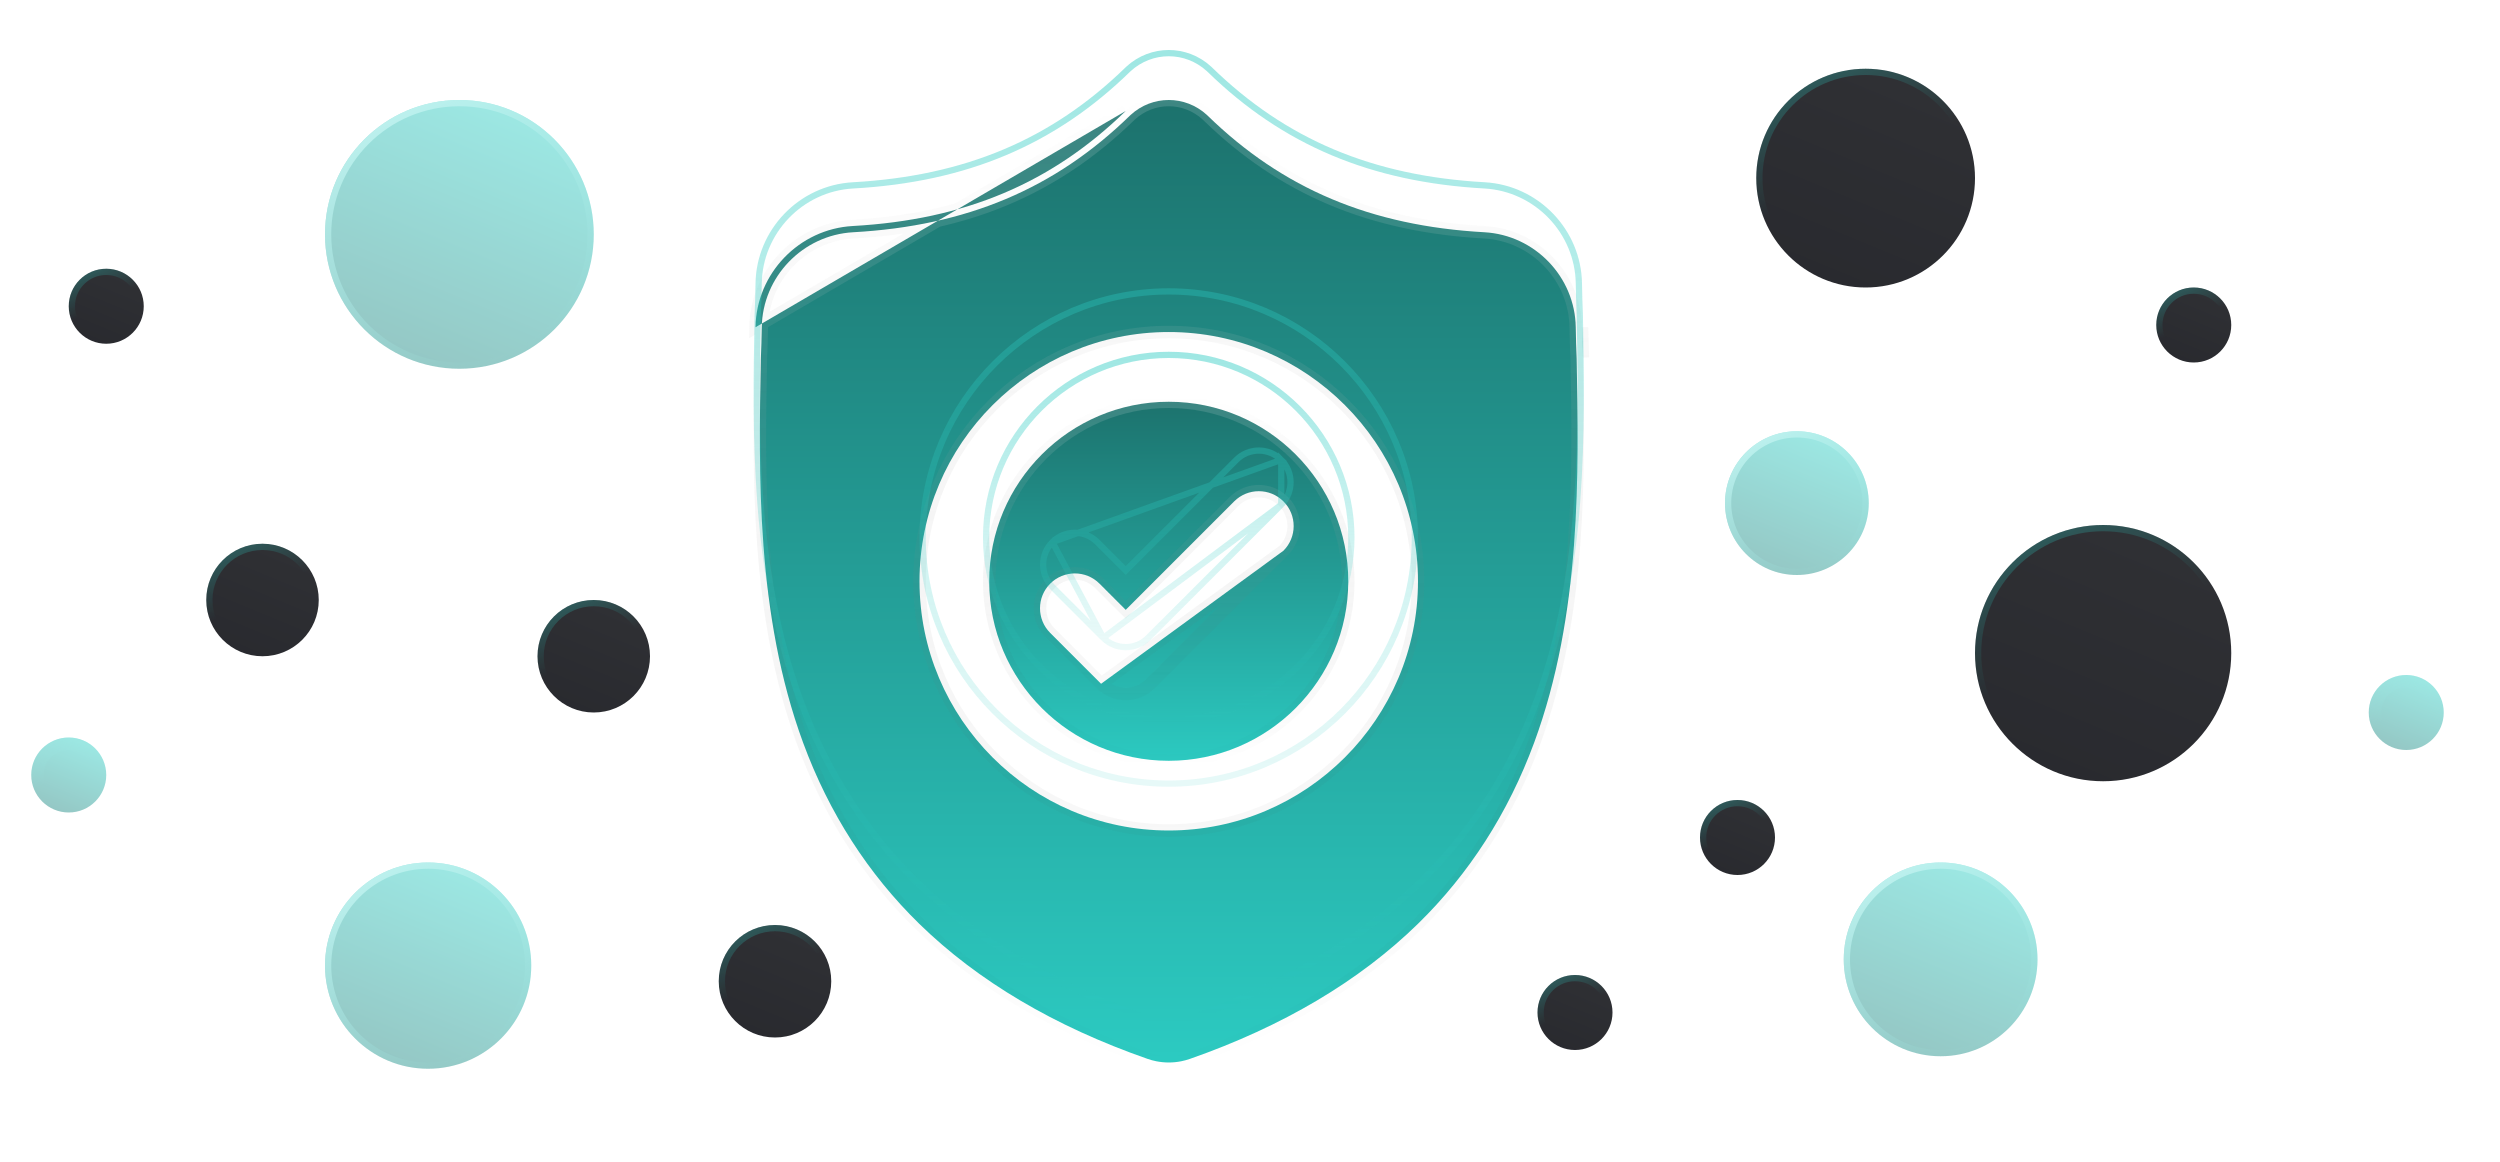 <svg width="400" height="186" viewBox="0 0 400 186" fill="none" xmlns="http://www.w3.org/2000/svg">
<g filter="url(#filter0_dd)">
<path d="M205.353 81.112L184.059 102.406C182.971 103.494 181.541 104.04 180.115 104.04C178.69 104.04 177.261 103.496 176.172 102.406L205.353 81.112ZM205.353 81.112C207.531 78.934 207.531 75.403 205.353 73.225C203.175 71.047 199.644 71.047 197.467 73.225C197.467 73.226 197.466 73.226 197.466 73.226L180.115 90.576L175.921 86.382C173.743 84.204 170.212 84.203 168.035 86.382C165.856 88.56 165.856 92.091 168.035 94.269L176.171 102.405L205.353 81.112ZM158.275 86.002C158.275 70.166 171.161 57.28 186.999 57.28C202.836 57.28 215.722 70.166 215.722 86.002C215.722 101.84 202.836 114.726 186.999 114.726C171.161 114.726 158.275 101.84 158.275 86.002Z" fill="url(#paint0_linear)" stroke="url(#paint1_linear)" stroke-width="2"/>
<path d="M252.121 45.372L252.121 45.373C252.148 47.143 252.194 48.737 252.262 50.246C252.262 50.248 252.262 50.249 252.262 50.25L252.266 50.345C252.266 50.349 252.266 50.352 252.266 50.356C252.614 68.707 253.03 91.318 245.464 111.832L245.464 111.832C241.322 123.062 235.061 132.813 226.857 140.825C217.515 149.949 205.253 157.223 190.383 162.423C189.937 162.579 189.471 162.706 188.999 162.801C188.336 162.933 187.668 162.999 187.001 162.999C186.335 162.999 185.667 162.933 185.003 162.801C184.531 162.706 184.068 162.58 183.624 162.426L183.295 163.37L183.624 162.426C168.737 157.235 156.462 149.964 147.112 140.839C138.905 132.829 132.643 123.081 128.505 111.853L127.567 112.199L128.505 111.853C120.966 91.399 121.385 68.828 121.734 50.509C121.734 50.508 121.734 50.507 121.734 50.506L121.741 50.24C121.809 48.723 121.855 47.13 121.882 45.373L121.882 45.373C122.001 37.297 128.427 30.61 136.505 30.16L136.505 30.16C154.658 29.145 168.767 23.212 180.81 11.475L180.9 11.389C184.383 8.203 189.62 8.203 193.103 11.389L193.188 11.471C193.19 11.473 193.191 11.474 193.192 11.475C205.235 23.211 219.344 29.145 237.497 30.159C245.577 30.61 252.001 37.297 252.121 45.372ZM253.261 50.205C253.193 48.706 253.148 47.121 253.121 45.357L253.261 50.205ZM136.449 29.161C127.848 29.641 121.009 36.756 120.882 45.358L180.116 10.755C168.261 22.311 154.385 28.159 136.449 29.161ZM147.122 86.002C147.122 107.992 165.009 125.879 186.999 125.879C208.987 125.879 226.876 107.992 226.876 86.002C226.876 64.012 208.987 46.125 186.999 46.125C165.009 46.125 147.122 64.012 147.122 86.002Z" fill="url(#paint2_linear)" stroke="url(#paint3_linear)" stroke-width="2"/>
</g>
<path d="M205 80.758L183.706 102.052C182.715 103.043 181.413 103.54 180.115 103.54C178.817 103.54 177.517 103.045 176.525 102.052L205 80.758ZM205 80.758C206.982 78.776 206.983 75.561 205 73.579V80.758ZM157.775 86.002C157.775 69.89 170.885 56.78 186.999 56.78C203.112 56.78 216.222 69.89 216.222 86.002C216.222 102.116 203.112 115.226 186.999 115.226C170.885 115.226 157.775 102.116 157.775 86.002ZM168.388 93.915L176.525 102.052L168.388 86.736C166.405 88.718 166.405 91.933 168.388 93.915C168.388 93.915 168.388 93.915 168.388 93.915ZM175.567 86.735C173.585 84.753 170.37 84.752 168.388 86.735L204.999 73.579C203.017 71.596 199.802 71.596 197.82 73.579C197.82 73.579 197.82 73.579 197.82 73.579L180.115 91.283L175.567 86.735Z" stroke="url(#paint4_linear)" stroke-opacity="0.46"/>
<path d="M252.621 45.365V45.365C252.648 47.132 252.693 48.721 252.761 50.224C252.761 50.225 252.762 50.227 252.762 50.227L252.766 50.336C252.766 50.337 252.766 50.339 252.766 50.341C253.114 68.679 253.538 91.387 245.933 112.005C241.767 123.302 235.465 133.116 227.206 141.183C217.802 150.367 205.474 157.676 190.548 162.895C190.08 163.059 189.592 163.192 189.098 163.291C188.403 163.43 187.701 163.499 187.001 163.499C186.301 163.499 185.601 163.43 184.904 163.291C184.41 163.192 183.925 163.06 183.46 162.898L183.295 163.37L183.46 162.898C168.516 157.687 156.175 150.382 146.763 141.197C138.5 133.133 132.199 123.321 128.036 112.026L127.567 112.199L128.036 112.026C120.459 91.469 120.885 68.802 121.234 50.498C121.234 50.498 121.234 50.497 121.234 50.496L121.241 50.222C121.309 48.709 121.356 47.12 121.382 45.366L121.382 45.366C121.505 37.026 128.137 30.125 136.477 29.66L136.477 29.66C154.522 28.652 168.514 22.761 180.463 11.115C180.464 11.114 180.464 11.114 180.465 11.113L180.558 11.024C184.234 7.658 189.769 7.658 193.444 11.024C193.445 11.025 193.446 11.026 193.447 11.027L193.537 11.113C193.538 11.114 193.539 11.114 193.539 11.115C205.488 22.761 219.48 28.652 237.525 29.659C245.866 30.125 252.497 37.026 252.621 45.365ZM147.622 86.002C147.622 107.716 165.285 125.379 186.999 125.379C208.711 125.379 226.376 107.716 226.376 86.002C226.376 64.288 208.711 46.625 186.999 46.625C165.285 46.625 147.622 64.288 147.622 86.002Z" stroke="url(#paint5_linear)" stroke-opacity="0.46"/>
<g filter="url(#filter1_dd)">
<circle cx="253" cy="161" r="6" fill="url(#paint6_linear)"/>
<circle cx="253" cy="161" r="5.5" stroke="url(#paint7_linear)"/>
</g>
<g filter="url(#filter2_dd)">
<circle cx="299.5" cy="27.5" r="17.5" fill="url(#paint8_linear)"/>
<circle cx="299.5" cy="27.5" r="17" stroke="url(#paint9_linear)"/>
</g>
<g filter="url(#filter3_dd)">
<circle cx="337.5" cy="103.5" r="20.5" fill="url(#paint10_linear)"/>
<circle cx="337.5" cy="103.5" r="20" stroke="url(#paint11_linear)"/>
</g>
<g opacity="0.47" filter="url(#filter4_dd)">
<circle cx="69.5" cy="153.5" r="16.5" fill="url(#paint12_linear)"/>
<circle cx="69.5" cy="153.5" r="16" stroke="url(#paint13_linear)"/>
</g>
<g opacity="0.47" filter="url(#filter5_dd)">
<circle cx="74.5" cy="36.5" r="21.5" fill="url(#paint14_linear)"/>
<circle cx="74.5" cy="36.5" r="21" stroke="url(#paint15_linear)"/>
</g>
<g opacity="0.47" filter="url(#filter6_dd)">
<circle cx="288.5" cy="79.5" r="11.5" fill="url(#paint16_linear)"/>
<circle cx="288.5" cy="79.5" r="11" stroke="url(#paint17_linear)"/>
</g>
<g opacity="0.47" filter="url(#filter7_dd)">
<circle cx="311.5" cy="152.5" r="15.5" fill="url(#paint18_linear)"/>
<circle cx="311.5" cy="152.5" r="15" stroke="url(#paint19_linear)"/>
</g>
<g filter="url(#filter8_dd)">
<circle cx="43" cy="95" r="9" fill="url(#paint20_linear)"/>
<circle cx="43" cy="95" r="8.5" stroke="url(#paint21_linear)"/>
</g>
<g filter="url(#filter9_dd)">
<circle cx="96" cy="104" r="9" fill="url(#paint22_linear)"/>
<circle cx="96" cy="104" r="8.5" stroke="url(#paint23_linear)"/>
</g>
<g filter="url(#filter10_dd)">
<circle cx="125" cy="156" r="9" fill="url(#paint24_linear)"/>
<circle cx="125" cy="156" r="8.5" stroke="url(#paint25_linear)"/>
</g>
<g filter="url(#filter11_dd)">
<circle cx="279" cy="133" r="6" fill="url(#paint26_linear)"/>
<circle cx="279" cy="133" r="5.5" stroke="url(#paint27_linear)"/>
</g>
<g opacity="0.47" filter="url(#filter12_dd)">
<circle cx="12" cy="123" r="6" fill="url(#paint28_linear)"/>
<circle cx="12" cy="123" r="5" stroke="url(#paint29_linear)" stroke-width="2"/>
</g>
<g opacity="0.47" filter="url(#filter13_dd)">
<circle cx="386" cy="113" r="6" fill="url(#paint30_linear)"/>
<circle cx="386" cy="113" r="5" stroke="url(#paint31_linear)" stroke-width="2"/>
</g>
<g filter="url(#filter14_dd)">
<circle cx="18" cy="48" r="6" fill="url(#paint32_linear)"/>
<circle cx="18" cy="48" r="5.5" stroke="url(#paint33_linear)"/>
</g>
<g filter="url(#filter15_dd)">
<circle cx="352" cy="51" r="6" fill="url(#paint34_linear)"/>
<circle cx="352" cy="51" r="5.5" stroke="url(#paint35_linear)"/>
</g>
<defs>
<filter id="filter0_dd" x="108.578" y="-0" width="162.842" height="186" filterUnits="userSpaceOnUse" color-interpolation-filters="sRGB">
<feFlood flood-opacity="0" result="BackgroundImageFix"/>
<feColorMatrix in="SourceAlpha" type="matrix" values="0 0 0 0 0 0 0 0 0 0 0 0 0 0 0 0 0 0 127 0"/>
<feOffset dx="3" dy="7"/>
<feGaussianBlur stdDeviation="7.5"/>
<feColorMatrix type="matrix" values="0 0 0 0 0 0 0 0 0 0 0 0 0 0 0 0 0 0 0.17 0"/>
<feBlend mode="normal" in2="BackgroundImageFix" result="effect1_dropShadow"/>
<feColorMatrix in="SourceAlpha" type="matrix" values="0 0 0 0 0 0 0 0 0 0 0 0 0 0 0 0 0 0 127 0"/>
<feOffset dx="-3"/>
<feGaussianBlur stdDeviation="2.5"/>
<feColorMatrix type="matrix" values="0 0 0 0 1 0 0 0 0 1 0 0 0 0 1 0 0 0 0.15 0"/>
<feBlend mode="normal" in2="effect1_dropShadow" result="effect2_dropShadow"/>
<feBlend mode="normal" in="SourceGraphic" in2="effect2_dropShadow" result="shape"/>
</filter>
<filter id="filter1_dd" x="241" y="149" width="26" height="26" filterUnits="userSpaceOnUse" color-interpolation-filters="sRGB">
<feFlood flood-opacity="0" result="BackgroundImageFix"/>
<feColorMatrix in="SourceAlpha" type="matrix" values="0 0 0 0 0 0 0 0 0 0 0 0 0 0 0 0 0 0 127 0"/>
<feOffset dx="1" dy="1"/>
<feGaussianBlur stdDeviation="3.5"/>
<feColorMatrix type="matrix" values="0 0 0 0 0 0 0 0 0 0 0 0 0 0 0 0 0 0 0.26 0"/>
<feBlend mode="normal" in2="BackgroundImageFix" result="effect1_dropShadow"/>
<feColorMatrix in="SourceAlpha" type="matrix" values="0 0 0 0 0 0 0 0 0 0 0 0 0 0 0 0 0 0 127 0"/>
<feOffset dx="-2"/>
<feGaussianBlur stdDeviation="1.5"/>
<feColorMatrix type="matrix" values="0 0 0 0 1 0 0 0 0 1 0 0 0 0 1 0 0 0 0.05 0"/>
<feBlend mode="normal" in2="effect1_dropShadow" result="effect2_dropShadow"/>
<feBlend mode="normal" in="SourceGraphic" in2="effect2_dropShadow" result="shape"/>
</filter>
<filter id="filter2_dd" x="276" y="4" width="49" height="49" filterUnits="userSpaceOnUse" color-interpolation-filters="sRGB">
<feFlood flood-opacity="0" result="BackgroundImageFix"/>
<feColorMatrix in="SourceAlpha" type="matrix" values="0 0 0 0 0 0 0 0 0 0 0 0 0 0 0 0 0 0 127 0"/>
<feOffset dx="1" dy="1"/>
<feGaussianBlur stdDeviation="3.5"/>
<feColorMatrix type="matrix" values="0 0 0 0 0 0 0 0 0 0 0 0 0 0 0 0 0 0 0.26 0"/>
<feBlend mode="normal" in2="BackgroundImageFix" result="effect1_dropShadow"/>
<feColorMatrix in="SourceAlpha" type="matrix" values="0 0 0 0 0 0 0 0 0 0 0 0 0 0 0 0 0 0 127 0"/>
<feOffset dx="-2"/>
<feGaussianBlur stdDeviation="1.5"/>
<feColorMatrix type="matrix" values="0 0 0 0 1 0 0 0 0 1 0 0 0 0 1 0 0 0 0.05 0"/>
<feBlend mode="normal" in2="effect1_dropShadow" result="effect2_dropShadow"/>
<feBlend mode="normal" in="SourceGraphic" in2="effect2_dropShadow" result="shape"/>
</filter>
<filter id="filter3_dd" x="311" y="77" width="55" height="55" filterUnits="userSpaceOnUse" color-interpolation-filters="sRGB">
<feFlood flood-opacity="0" result="BackgroundImageFix"/>
<feColorMatrix in="SourceAlpha" type="matrix" values="0 0 0 0 0 0 0 0 0 0 0 0 0 0 0 0 0 0 127 0"/>
<feOffset dx="1" dy="1"/>
<feGaussianBlur stdDeviation="3.5"/>
<feColorMatrix type="matrix" values="0 0 0 0 0 0 0 0 0 0 0 0 0 0 0 0 0 0 0.26 0"/>
<feBlend mode="normal" in2="BackgroundImageFix" result="effect1_dropShadow"/>
<feColorMatrix in="SourceAlpha" type="matrix" values="0 0 0 0 0 0 0 0 0 0 0 0 0 0 0 0 0 0 127 0"/>
<feOffset dx="-2"/>
<feGaussianBlur stdDeviation="1.5"/>
<feColorMatrix type="matrix" values="0 0 0 0 1 0 0 0 0 1 0 0 0 0 1 0 0 0 0.05 0"/>
<feBlend mode="normal" in2="effect1_dropShadow" result="effect2_dropShadow"/>
<feBlend mode="normal" in="SourceGraphic" in2="effect2_dropShadow" result="shape"/>
</filter>
<filter id="filter4_dd" x="47" y="131" width="47" height="47" filterUnits="userSpaceOnUse" color-interpolation-filters="sRGB">
<feFlood flood-opacity="0" result="BackgroundImageFix"/>
<feColorMatrix in="SourceAlpha" type="matrix" values="0 0 0 0 0 0 0 0 0 0 0 0 0 0 0 0 0 0 127 0"/>
<feOffset dx="1" dy="1"/>
<feGaussianBlur stdDeviation="3.5"/>
<feColorMatrix type="matrix" values="0 0 0 0 0 0 0 0 0 0 0 0 0 0 0 0 0 0 0.26 0"/>
<feBlend mode="normal" in2="BackgroundImageFix" result="effect1_dropShadow"/>
<feColorMatrix in="SourceAlpha" type="matrix" values="0 0 0 0 0 0 0 0 0 0 0 0 0 0 0 0 0 0 127 0"/>
<feOffset dx="-2"/>
<feGaussianBlur stdDeviation="1.5"/>
<feColorMatrix type="matrix" values="0 0 0 0 1 0 0 0 0 1 0 0 0 0 1 0 0 0 0.05 0"/>
<feBlend mode="normal" in2="effect1_dropShadow" result="effect2_dropShadow"/>
<feBlend mode="normal" in="SourceGraphic" in2="effect2_dropShadow" result="shape"/>
</filter>
<filter id="filter5_dd" x="47" y="9" width="57" height="57" filterUnits="userSpaceOnUse" color-interpolation-filters="sRGB">
<feFlood flood-opacity="0" result="BackgroundImageFix"/>
<feColorMatrix in="SourceAlpha" type="matrix" values="0 0 0 0 0 0 0 0 0 0 0 0 0 0 0 0 0 0 127 0"/>
<feOffset dx="1" dy="1"/>
<feGaussianBlur stdDeviation="3.5"/>
<feColorMatrix type="matrix" values="0 0 0 0 0 0 0 0 0 0 0 0 0 0 0 0 0 0 0.26 0"/>
<feBlend mode="normal" in2="BackgroundImageFix" result="effect1_dropShadow"/>
<feColorMatrix in="SourceAlpha" type="matrix" values="0 0 0 0 0 0 0 0 0 0 0 0 0 0 0 0 0 0 127 0"/>
<feOffset dx="-2"/>
<feGaussianBlur stdDeviation="1.5"/>
<feColorMatrix type="matrix" values="0 0 0 0 1 0 0 0 0 1 0 0 0 0 1 0 0 0 0.05 0"/>
<feBlend mode="normal" in2="effect1_dropShadow" result="effect2_dropShadow"/>
<feBlend mode="normal" in="SourceGraphic" in2="effect2_dropShadow" result="shape"/>
</filter>
<filter id="filter6_dd" x="271" y="62" width="37" height="37" filterUnits="userSpaceOnUse" color-interpolation-filters="sRGB">
<feFlood flood-opacity="0" result="BackgroundImageFix"/>
<feColorMatrix in="SourceAlpha" type="matrix" values="0 0 0 0 0 0 0 0 0 0 0 0 0 0 0 0 0 0 127 0"/>
<feOffset dx="1" dy="1"/>
<feGaussianBlur stdDeviation="3.5"/>
<feColorMatrix type="matrix" values="0 0 0 0 0 0 0 0 0 0 0 0 0 0 0 0 0 0 0.26 0"/>
<feBlend mode="normal" in2="BackgroundImageFix" result="effect1_dropShadow"/>
<feColorMatrix in="SourceAlpha" type="matrix" values="0 0 0 0 0 0 0 0 0 0 0 0 0 0 0 0 0 0 127 0"/>
<feOffset dx="-2"/>
<feGaussianBlur stdDeviation="1.5"/>
<feColorMatrix type="matrix" values="0 0 0 0 1 0 0 0 0 1 0 0 0 0 1 0 0 0 0.05 0"/>
<feBlend mode="normal" in2="effect1_dropShadow" result="effect2_dropShadow"/>
<feBlend mode="normal" in="SourceGraphic" in2="effect2_dropShadow" result="shape"/>
</filter>
<filter id="filter7_dd" x="290" y="131" width="45" height="45" filterUnits="userSpaceOnUse" color-interpolation-filters="sRGB">
<feFlood flood-opacity="0" result="BackgroundImageFix"/>
<feColorMatrix in="SourceAlpha" type="matrix" values="0 0 0 0 0 0 0 0 0 0 0 0 0 0 0 0 0 0 127 0"/>
<feOffset dx="1" dy="1"/>
<feGaussianBlur stdDeviation="3.5"/>
<feColorMatrix type="matrix" values="0 0 0 0 0 0 0 0 0 0 0 0 0 0 0 0 0 0 0.26 0"/>
<feBlend mode="normal" in2="BackgroundImageFix" result="effect1_dropShadow"/>
<feColorMatrix in="SourceAlpha" type="matrix" values="0 0 0 0 0 0 0 0 0 0 0 0 0 0 0 0 0 0 127 0"/>
<feOffset dx="-2"/>
<feGaussianBlur stdDeviation="1.5"/>
<feColorMatrix type="matrix" values="0 0 0 0 1 0 0 0 0 1 0 0 0 0 1 0 0 0 0.05 0"/>
<feBlend mode="normal" in2="effect1_dropShadow" result="effect2_dropShadow"/>
<feBlend mode="normal" in="SourceGraphic" in2="effect2_dropShadow" result="shape"/>
</filter>
<filter id="filter8_dd" x="28" y="80" width="32" height="32" filterUnits="userSpaceOnUse" color-interpolation-filters="sRGB">
<feFlood flood-opacity="0" result="BackgroundImageFix"/>
<feColorMatrix in="SourceAlpha" type="matrix" values="0 0 0 0 0 0 0 0 0 0 0 0 0 0 0 0 0 0 127 0"/>
<feOffset dx="1" dy="1"/>
<feGaussianBlur stdDeviation="3.5"/>
<feColorMatrix type="matrix" values="0 0 0 0 0 0 0 0 0 0 0 0 0 0 0 0 0 0 0.26 0"/>
<feBlend mode="normal" in2="BackgroundImageFix" result="effect1_dropShadow"/>
<feColorMatrix in="SourceAlpha" type="matrix" values="0 0 0 0 0 0 0 0 0 0 0 0 0 0 0 0 0 0 127 0"/>
<feOffset dx="-2"/>
<feGaussianBlur stdDeviation="1.5"/>
<feColorMatrix type="matrix" values="0 0 0 0 1 0 0 0 0 1 0 0 0 0 1 0 0 0 0.05 0"/>
<feBlend mode="normal" in2="effect1_dropShadow" result="effect2_dropShadow"/>
<feBlend mode="normal" in="SourceGraphic" in2="effect2_dropShadow" result="shape"/>
</filter>
<filter id="filter9_dd" x="81" y="89" width="32" height="32" filterUnits="userSpaceOnUse" color-interpolation-filters="sRGB">
<feFlood flood-opacity="0" result="BackgroundImageFix"/>
<feColorMatrix in="SourceAlpha" type="matrix" values="0 0 0 0 0 0 0 0 0 0 0 0 0 0 0 0 0 0 127 0"/>
<feOffset dx="1" dy="1"/>
<feGaussianBlur stdDeviation="3.5"/>
<feColorMatrix type="matrix" values="0 0 0 0 0 0 0 0 0 0 0 0 0 0 0 0 0 0 0.26 0"/>
<feBlend mode="normal" in2="BackgroundImageFix" result="effect1_dropShadow"/>
<feColorMatrix in="SourceAlpha" type="matrix" values="0 0 0 0 0 0 0 0 0 0 0 0 0 0 0 0 0 0 127 0"/>
<feOffset dx="-2"/>
<feGaussianBlur stdDeviation="1.5"/>
<feColorMatrix type="matrix" values="0 0 0 0 1 0 0 0 0 1 0 0 0 0 1 0 0 0 0.05 0"/>
<feBlend mode="normal" in2="effect1_dropShadow" result="effect2_dropShadow"/>
<feBlend mode="normal" in="SourceGraphic" in2="effect2_dropShadow" result="shape"/>
</filter>
<filter id="filter10_dd" x="110" y="141" width="32" height="32" filterUnits="userSpaceOnUse" color-interpolation-filters="sRGB">
<feFlood flood-opacity="0" result="BackgroundImageFix"/>
<feColorMatrix in="SourceAlpha" type="matrix" values="0 0 0 0 0 0 0 0 0 0 0 0 0 0 0 0 0 0 127 0"/>
<feOffset dx="1" dy="1"/>
<feGaussianBlur stdDeviation="3.5"/>
<feColorMatrix type="matrix" values="0 0 0 0 0 0 0 0 0 0 0 0 0 0 0 0 0 0 0.26 0"/>
<feBlend mode="normal" in2="BackgroundImageFix" result="effect1_dropShadow"/>
<feColorMatrix in="SourceAlpha" type="matrix" values="0 0 0 0 0 0 0 0 0 0 0 0 0 0 0 0 0 0 127 0"/>
<feOffset dx="-2"/>
<feGaussianBlur stdDeviation="1.5"/>
<feColorMatrix type="matrix" values="0 0 0 0 1 0 0 0 0 1 0 0 0 0 1 0 0 0 0.05 0"/>
<feBlend mode="normal" in2="effect1_dropShadow" result="effect2_dropShadow"/>
<feBlend mode="normal" in="SourceGraphic" in2="effect2_dropShadow" result="shape"/>
</filter>
<filter id="filter11_dd" x="267" y="121" width="26" height="26" filterUnits="userSpaceOnUse" color-interpolation-filters="sRGB">
<feFlood flood-opacity="0" result="BackgroundImageFix"/>
<feColorMatrix in="SourceAlpha" type="matrix" values="0 0 0 0 0 0 0 0 0 0 0 0 0 0 0 0 0 0 127 0"/>
<feOffset dx="1" dy="1"/>
<feGaussianBlur stdDeviation="3.5"/>
<feColorMatrix type="matrix" values="0 0 0 0 0 0 0 0 0 0 0 0 0 0 0 0 0 0 0.26 0"/>
<feBlend mode="normal" in2="BackgroundImageFix" result="effect1_dropShadow"/>
<feColorMatrix in="SourceAlpha" type="matrix" values="0 0 0 0 0 0 0 0 0 0 0 0 0 0 0 0 0 0 127 0"/>
<feOffset dx="-2"/>
<feGaussianBlur stdDeviation="1.5"/>
<feColorMatrix type="matrix" values="0 0 0 0 1 0 0 0 0 1 0 0 0 0 1 0 0 0 0.05 0"/>
<feBlend mode="normal" in2="effect1_dropShadow" result="effect2_dropShadow"/>
<feBlend mode="normal" in="SourceGraphic" in2="effect2_dropShadow" result="shape"/>
</filter>
<filter id="filter12_dd" x="0" y="111" width="26" height="26" filterUnits="userSpaceOnUse" color-interpolation-filters="sRGB">
<feFlood flood-opacity="0" result="BackgroundImageFix"/>
<feColorMatrix in="SourceAlpha" type="matrix" values="0 0 0 0 0 0 0 0 0 0 0 0 0 0 0 0 0 0 127 0"/>
<feOffset dx="1" dy="1"/>
<feGaussianBlur stdDeviation="3.5"/>
<feColorMatrix type="matrix" values="0 0 0 0 0 0 0 0 0 0 0 0 0 0 0 0 0 0 0.26 0"/>
<feBlend mode="normal" in2="BackgroundImageFix" result="effect1_dropShadow"/>
<feColorMatrix in="SourceAlpha" type="matrix" values="0 0 0 0 0 0 0 0 0 0 0 0 0 0 0 0 0 0 127 0"/>
<feOffset dx="-2"/>
<feGaussianBlur stdDeviation="1.5"/>
<feColorMatrix type="matrix" values="0 0 0 0 1 0 0 0 0 1 0 0 0 0 1 0 0 0 0.05 0"/>
<feBlend mode="normal" in2="effect1_dropShadow" result="effect2_dropShadow"/>
<feBlend mode="normal" in="SourceGraphic" in2="effect2_dropShadow" result="shape"/>
</filter>
<filter id="filter13_dd" x="374" y="101" width="26" height="26" filterUnits="userSpaceOnUse" color-interpolation-filters="sRGB">
<feFlood flood-opacity="0" result="BackgroundImageFix"/>
<feColorMatrix in="SourceAlpha" type="matrix" values="0 0 0 0 0 0 0 0 0 0 0 0 0 0 0 0 0 0 127 0"/>
<feOffset dx="1" dy="1"/>
<feGaussianBlur stdDeviation="3.5"/>
<feColorMatrix type="matrix" values="0 0 0 0 0 0 0 0 0 0 0 0 0 0 0 0 0 0 0.26 0"/>
<feBlend mode="normal" in2="BackgroundImageFix" result="effect1_dropShadow"/>
<feColorMatrix in="SourceAlpha" type="matrix" values="0 0 0 0 0 0 0 0 0 0 0 0 0 0 0 0 0 0 127 0"/>
<feOffset dx="-2"/>
<feGaussianBlur stdDeviation="1.5"/>
<feColorMatrix type="matrix" values="0 0 0 0 1 0 0 0 0 1 0 0 0 0 1 0 0 0 0.05 0"/>
<feBlend mode="normal" in2="effect1_dropShadow" result="effect2_dropShadow"/>
<feBlend mode="normal" in="SourceGraphic" in2="effect2_dropShadow" result="shape"/>
</filter>
<filter id="filter14_dd" x="6" y="36" width="26" height="26" filterUnits="userSpaceOnUse" color-interpolation-filters="sRGB">
<feFlood flood-opacity="0" result="BackgroundImageFix"/>
<feColorMatrix in="SourceAlpha" type="matrix" values="0 0 0 0 0 0 0 0 0 0 0 0 0 0 0 0 0 0 127 0"/>
<feOffset dx="1" dy="1"/>
<feGaussianBlur stdDeviation="3.5"/>
<feColorMatrix type="matrix" values="0 0 0 0 0 0 0 0 0 0 0 0 0 0 0 0 0 0 0.26 0"/>
<feBlend mode="normal" in2="BackgroundImageFix" result="effect1_dropShadow"/>
<feColorMatrix in="SourceAlpha" type="matrix" values="0 0 0 0 0 0 0 0 0 0 0 0 0 0 0 0 0 0 127 0"/>
<feOffset dx="-2"/>
<feGaussianBlur stdDeviation="1.5"/>
<feColorMatrix type="matrix" values="0 0 0 0 1 0 0 0 0 1 0 0 0 0 1 0 0 0 0.05 0"/>
<feBlend mode="normal" in2="effect1_dropShadow" result="effect2_dropShadow"/>
<feBlend mode="normal" in="SourceGraphic" in2="effect2_dropShadow" result="shape"/>
</filter>
<filter id="filter15_dd" x="340" y="39" width="26" height="26" filterUnits="userSpaceOnUse" color-interpolation-filters="sRGB">
<feFlood flood-opacity="0" result="BackgroundImageFix"/>
<feColorMatrix in="SourceAlpha" type="matrix" values="0 0 0 0 0 0 0 0 0 0 0 0 0 0 0 0 0 0 127 0"/>
<feOffset dx="1" dy="1"/>
<feGaussianBlur stdDeviation="3.5"/>
<feColorMatrix type="matrix" values="0 0 0 0 0 0 0 0 0 0 0 0 0 0 0 0 0 0 0.26 0"/>
<feBlend mode="normal" in2="BackgroundImageFix" result="effect1_dropShadow"/>
<feColorMatrix in="SourceAlpha" type="matrix" values="0 0 0 0 0 0 0 0 0 0 0 0 0 0 0 0 0 0 127 0"/>
<feOffset dx="-2"/>
<feGaussianBlur stdDeviation="1.5"/>
<feColorMatrix type="matrix" values="0 0 0 0 1 0 0 0 0 1 0 0 0 0 1 0 0 0 0.05 0"/>
<feBlend mode="normal" in2="effect1_dropShadow" result="effect2_dropShadow"/>
<feBlend mode="normal" in="SourceGraphic" in2="effect2_dropShadow" result="shape"/>
</filter>
<linearGradient id="paint0_linear" x1="186.998" y1="56.28" x2="186.998" y2="115.726" gradientUnits="userSpaceOnUse">
<stop stop-color="#1C716C"/>
<stop offset="1" stop-color="#2CCBC2"/>
</linearGradient>
<linearGradient id="paint1_linear" x1="186.998" y1="56.28" x2="186.998" y2="115.726" gradientUnits="userSpaceOnUse">
<stop stop-color="white" stop-opacity="0.15"/>
<stop offset="1" stop-opacity="0"/>
</linearGradient>
<linearGradient id="paint2_linear" x1="186.999" y1="8" x2="186.999" y2="163.999" gradientUnits="userSpaceOnUse">
<stop stop-color="#1C716C"/>
<stop offset="1" stop-color="#2CCBC2"/>
</linearGradient>
<linearGradient id="paint3_linear" x1="186.999" y1="8" x2="186.999" y2="163.999" gradientUnits="userSpaceOnUse">
<stop stop-color="white" stop-opacity="0.15"/>
<stop offset="1" stop-opacity="0"/>
</linearGradient>
<linearGradient id="paint4_linear" x1="186.998" y1="56.28" x2="186.998" y2="115.726" gradientUnits="userSpaceOnUse">
<stop stop-color="#2CCBC2"/>
<stop offset="1" stop-color="#2CCBC2" stop-opacity="0"/>
</linearGradient>
<linearGradient id="paint5_linear" x1="186.999" y1="8" x2="186.999" y2="163.999" gradientUnits="userSpaceOnUse">
<stop stop-color="#2CCBC2"/>
<stop offset="1" stop-color="#2CCBC2" stop-opacity="0"/>
</linearGradient>
<linearGradient id="paint6_linear" x1="253" y1="155" x2="247" y2="169.55" gradientUnits="userSpaceOnUse">
<stop stop-color="#2F3034"/>
<stop offset="1" stop-color="#27282D"/>
</linearGradient>
<linearGradient id="paint7_linear" x1="247" y1="151.55" x2="251.95" y2="161" gradientUnits="userSpaceOnUse">
<stop stop-color="#2CCBC2" stop-opacity="0.51"/>
<stop offset="1" stop-color="#2CCBC2" stop-opacity="0"/>
</linearGradient>
<linearGradient id="paint8_linear" x1="299.5" y1="10" x2="282" y2="52.438" gradientUnits="userSpaceOnUse">
<stop stop-color="#2F3034"/>
<stop offset="1" stop-color="#27282D"/>
</linearGradient>
<linearGradient id="paint9_linear" x1="282" y1="-0.062" x2="296.438" y2="27.5" gradientUnits="userSpaceOnUse">
<stop stop-color="#2CCBC2" stop-opacity="0.51"/>
<stop offset="1" stop-color="#2CCBC2" stop-opacity="0"/>
</linearGradient>
<linearGradient id="paint10_linear" x1="337.5" y1="83" x2="317" y2="132.712" gradientUnits="userSpaceOnUse">
<stop stop-color="#2F3034"/>
<stop offset="1" stop-color="#27282D"/>
</linearGradient>
<linearGradient id="paint11_linear" x1="317" y1="71.213" x2="333.913" y2="103.5" gradientUnits="userSpaceOnUse">
<stop stop-color="#2CCBC2" stop-opacity="0.51"/>
<stop offset="1" stop-color="#2CCBC2" stop-opacity="0"/>
</linearGradient>
<linearGradient id="paint12_linear" x1="69.5" y1="137" x2="53" y2="177.012" gradientUnits="userSpaceOnUse">
<stop stop-color="#2CCBC2"/>
<stop offset="1" stop-color="#16716C"/>
</linearGradient>
<linearGradient id="paint13_linear" x1="60.543" y1="137" x2="77.986" y2="167.171" gradientUnits="userSpaceOnUse">
<stop stop-color="#84E8E2" stop-opacity="0.89"/>
<stop offset="1" stop-color="#2CCBC2" stop-opacity="0"/>
</linearGradient>
<linearGradient id="paint14_linear" x1="74.5" y1="15" x2="53" y2="67.138" gradientUnits="userSpaceOnUse">
<stop stop-color="#2CCBC2"/>
<stop offset="1" stop-color="#16716C"/>
</linearGradient>
<linearGradient id="paint15_linear" x1="62.829" y1="15" x2="85.557" y2="54.314" gradientUnits="userSpaceOnUse">
<stop stop-color="#84E8E2" stop-opacity="0.89"/>
<stop offset="1" stop-color="#2CCBC2" stop-opacity="0"/>
</linearGradient>
<linearGradient id="paint16_linear" x1="288.5" y1="68" x2="277" y2="95.888" gradientUnits="userSpaceOnUse">
<stop stop-color="#2CCBC2"/>
<stop offset="1" stop-color="#16716C"/>
</linearGradient>
<linearGradient id="paint17_linear" x1="282.257" y1="68" x2="294.414" y2="89.029" gradientUnits="userSpaceOnUse">
<stop stop-color="#84E8E2" stop-opacity="0.89"/>
<stop offset="1" stop-color="#2CCBC2" stop-opacity="0"/>
</linearGradient>
<linearGradient id="paint18_linear" x1="311.5" y1="137" x2="296" y2="174.587" gradientUnits="userSpaceOnUse">
<stop stop-color="#2CCBC2"/>
<stop offset="1" stop-color="#16716C"/>
</linearGradient>
<linearGradient id="paint19_linear" x1="303.086" y1="137" x2="319.471" y2="165.343" gradientUnits="userSpaceOnUse">
<stop stop-color="#84E8E2" stop-opacity="0.89"/>
<stop offset="1" stop-color="#2CCBC2" stop-opacity="0"/>
</linearGradient>
<linearGradient id="paint20_linear" x1="43" y1="86" x2="34" y2="107.825" gradientUnits="userSpaceOnUse">
<stop stop-color="#2F3034"/>
<stop offset="1" stop-color="#27282D"/>
</linearGradient>
<linearGradient id="paint21_linear" x1="34" y1="80.825" x2="41.425" y2="95" gradientUnits="userSpaceOnUse">
<stop stop-color="#2CCBC2" stop-opacity="0.51"/>
<stop offset="1" stop-color="#2CCBC2" stop-opacity="0"/>
</linearGradient>
<linearGradient id="paint22_linear" x1="96" y1="95" x2="87" y2="116.825" gradientUnits="userSpaceOnUse">
<stop stop-color="#2F3034"/>
<stop offset="1" stop-color="#27282D"/>
</linearGradient>
<linearGradient id="paint23_linear" x1="87" y1="89.825" x2="94.425" y2="104" gradientUnits="userSpaceOnUse">
<stop stop-color="#2CCBC2" stop-opacity="0.51"/>
<stop offset="1" stop-color="#2CCBC2" stop-opacity="0"/>
</linearGradient>
<linearGradient id="paint24_linear" x1="125" y1="147" x2="116" y2="168.825" gradientUnits="userSpaceOnUse">
<stop stop-color="#2F3034"/>
<stop offset="1" stop-color="#27282D"/>
</linearGradient>
<linearGradient id="paint25_linear" x1="116" y1="141.825" x2="123.425" y2="156" gradientUnits="userSpaceOnUse">
<stop stop-color="#2CCBC2" stop-opacity="0.51"/>
<stop offset="1" stop-color="#2CCBC2" stop-opacity="0"/>
</linearGradient>
<linearGradient id="paint26_linear" x1="279" y1="127" x2="273" y2="141.55" gradientUnits="userSpaceOnUse">
<stop stop-color="#2F3034"/>
<stop offset="1" stop-color="#27282D"/>
</linearGradient>
<linearGradient id="paint27_linear" x1="273" y1="123.55" x2="277.95" y2="133" gradientUnits="userSpaceOnUse">
<stop stop-color="#2CCBC2" stop-opacity="0.51"/>
<stop offset="1" stop-color="#2CCBC2" stop-opacity="0"/>
</linearGradient>
<linearGradient id="paint28_linear" x1="12" y1="117" x2="6" y2="131.55" gradientUnits="userSpaceOnUse">
<stop stop-color="#2CCBC2"/>
<stop offset="1" stop-color="#16716C"/>
</linearGradient>
<linearGradient id="paint29_linear" x1="6" y1="113.55" x2="10.95" y2="123" gradientUnits="userSpaceOnUse">
<stop stop-color="#2CCBC2" stop-opacity="0.51"/>
<stop offset="1" stop-color="#2CCBC2" stop-opacity="0"/>
</linearGradient>
<linearGradient id="paint30_linear" x1="386" y1="107" x2="380" y2="121.55" gradientUnits="userSpaceOnUse">
<stop stop-color="#2CCBC2"/>
<stop offset="1" stop-color="#16716C"/>
</linearGradient>
<linearGradient id="paint31_linear" x1="380" y1="103.55" x2="384.95" y2="113" gradientUnits="userSpaceOnUse">
<stop stop-color="#2CCBC2" stop-opacity="0.51"/>
<stop offset="1" stop-color="#2CCBC2" stop-opacity="0"/>
</linearGradient>
<linearGradient id="paint32_linear" x1="18" y1="42" x2="12" y2="56.55" gradientUnits="userSpaceOnUse">
<stop stop-color="#2F3034"/>
<stop offset="1" stop-color="#27282D"/>
</linearGradient>
<linearGradient id="paint33_linear" x1="12" y1="38.55" x2="16.95" y2="48" gradientUnits="userSpaceOnUse">
<stop stop-color="#2CCBC2" stop-opacity="0.51"/>
<stop offset="1" stop-color="#2CCBC2" stop-opacity="0"/>
</linearGradient>
<linearGradient id="paint34_linear" x1="352" y1="45" x2="346" y2="59.55" gradientUnits="userSpaceOnUse">
<stop stop-color="#2F3034"/>
<stop offset="1" stop-color="#27282D"/>
</linearGradient>
<linearGradient id="paint35_linear" x1="346" y1="41.55" x2="350.95" y2="51" gradientUnits="userSpaceOnUse">
<stop stop-color="#2CCBC2" stop-opacity="0.51"/>
<stop offset="1" stop-color="#2CCBC2" stop-opacity="0"/>
</linearGradient>
</defs>
</svg>
